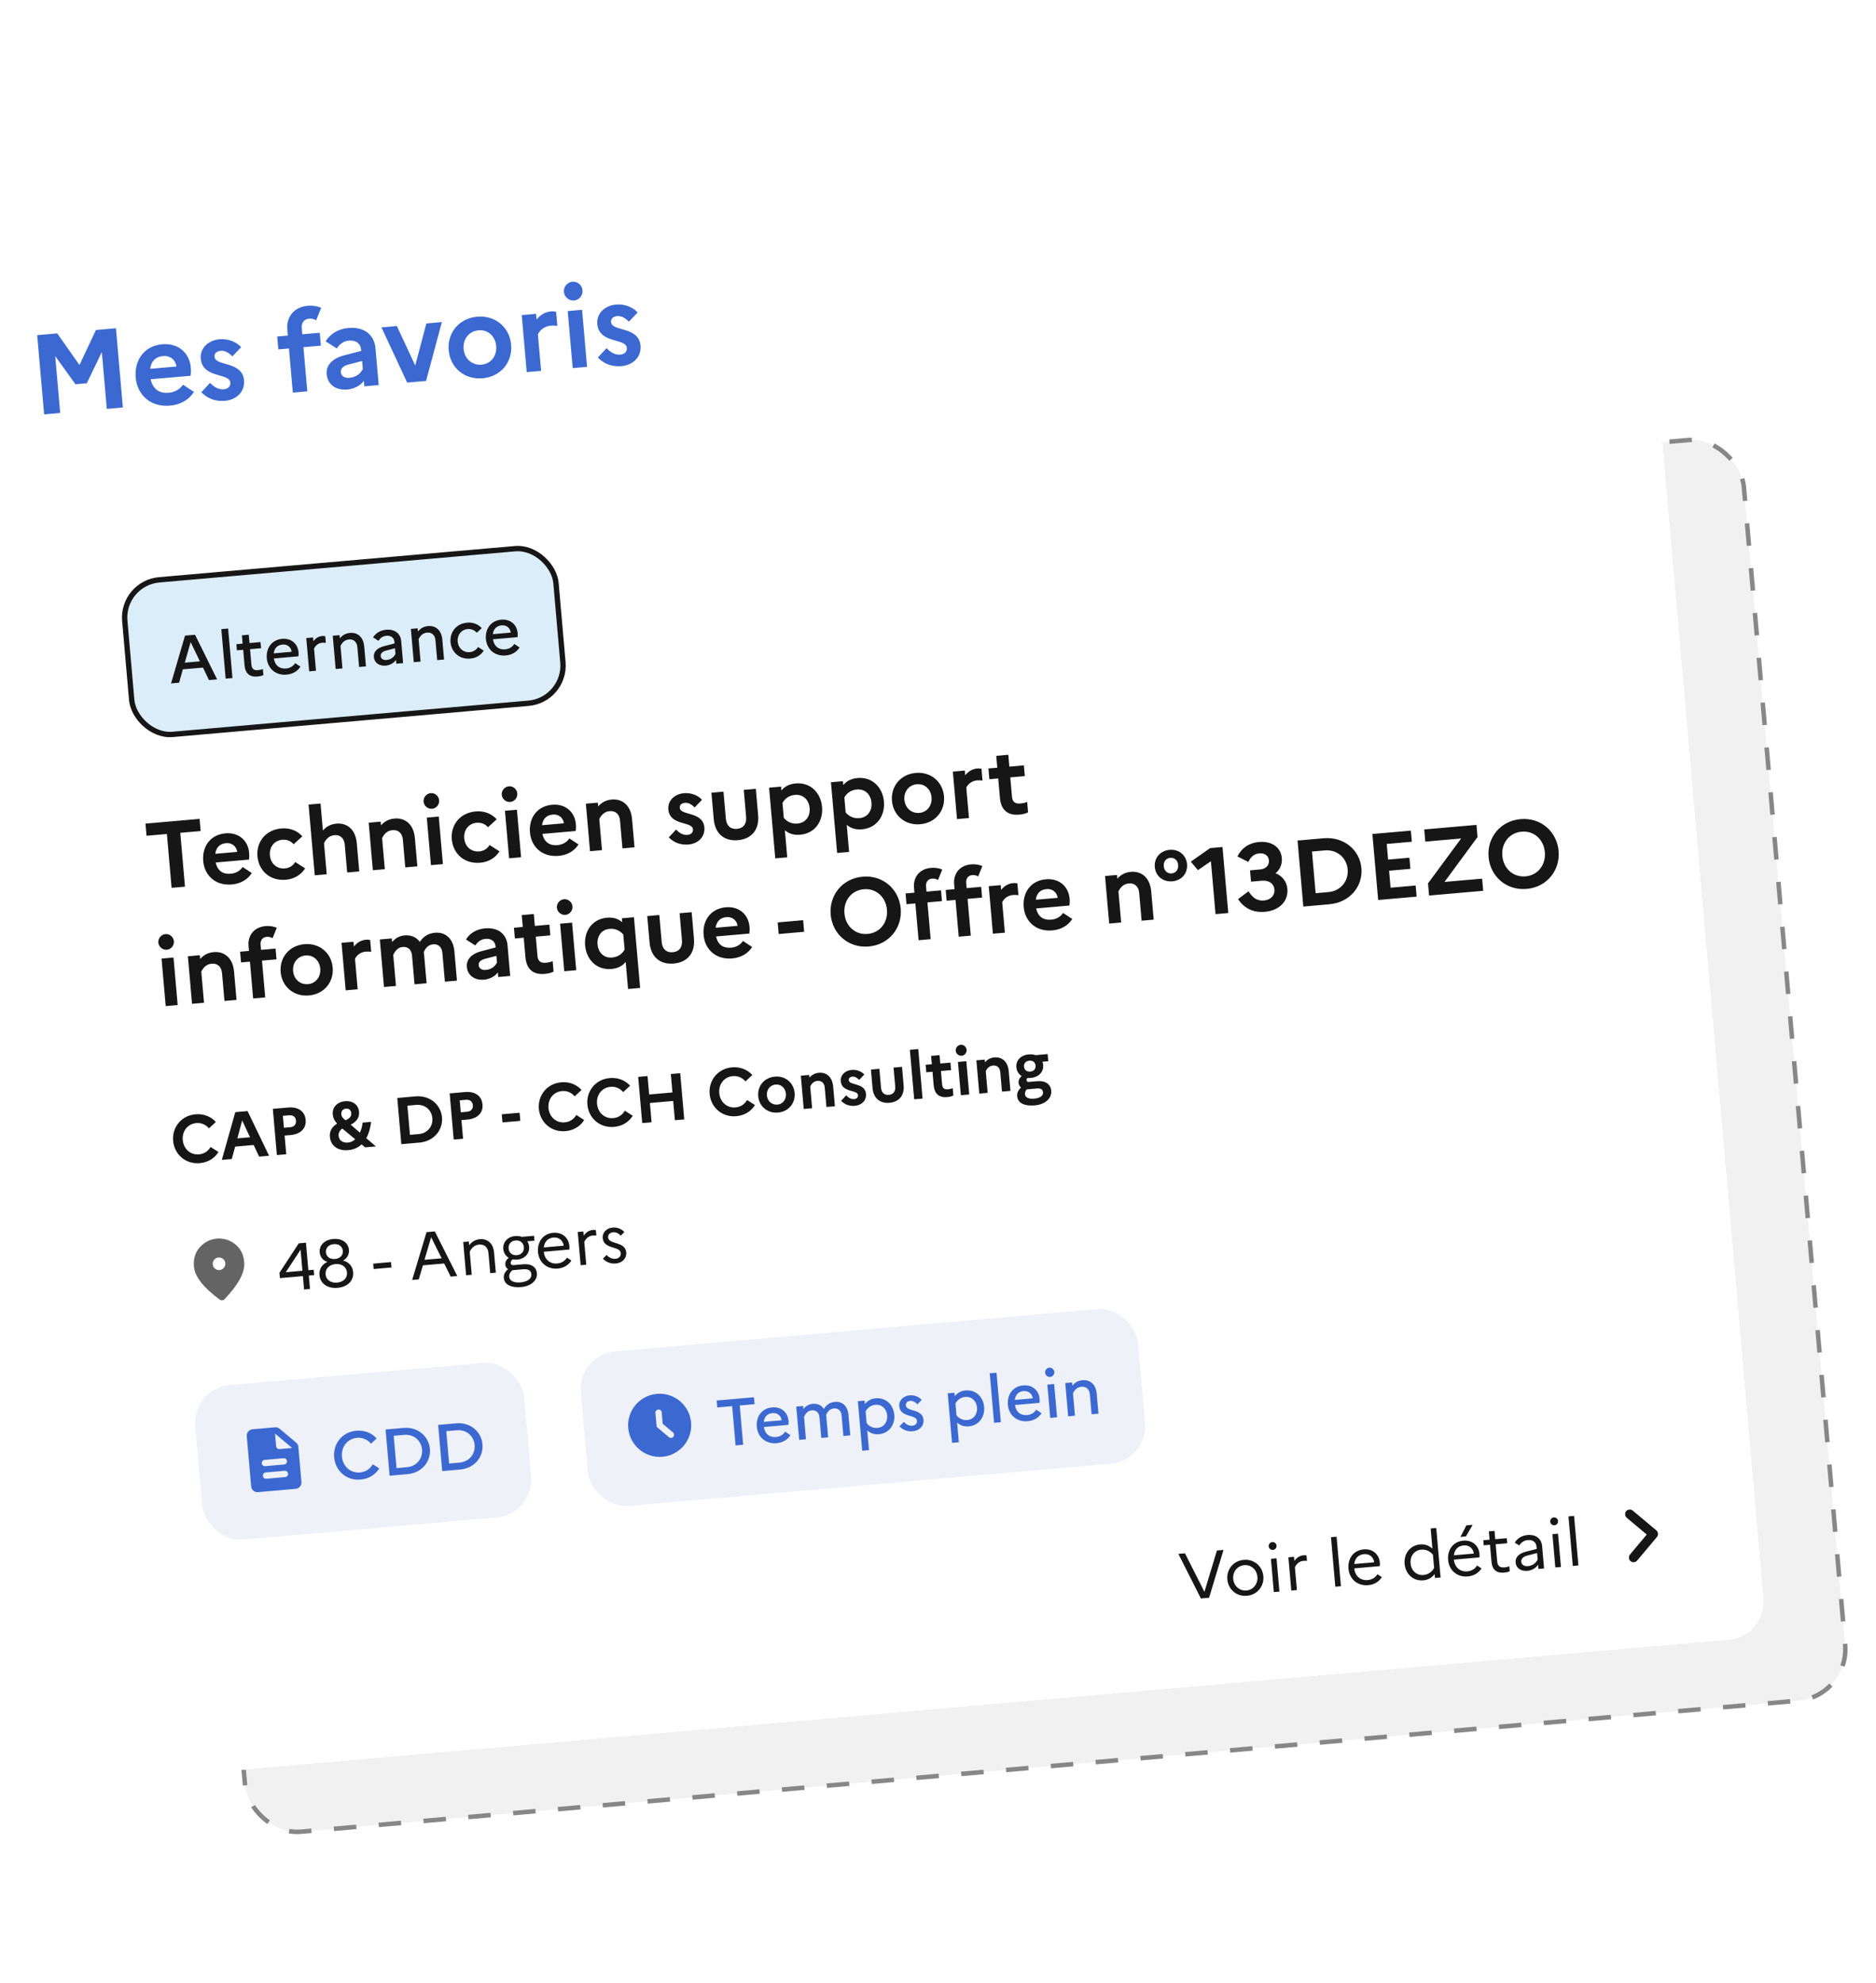 <svg width="352" height="372" viewBox="0 0 352 372" fill="none" xmlns="http://www.w3.org/2000/svg">
<rect x="26.126" y="107.979" width="301.383" height="237.379" rx="9.696" transform="rotate(-5 26.126 107.979)" fill="#F1F1F1" stroke="#878787" stroke-width="0.843" stroke-dasharray="4.22 4.22"/>
<path d="M8.28 77.731L6.98 62.872L10.737 62.543L14.913 68.466L17.997 61.908L21.754 61.579L23.054 76.438L20.04 76.702L19.108 66.046L16.283 71.897L14.16 72.083L10.362 66.811L11.294 77.467L8.28 77.731ZM36.392 73.517C35.511 74.942 33.928 75.914 31.912 76.091C28.112 76.423 25.736 73.957 25.463 70.837C25.186 67.674 26.953 64.889 30.456 64.582C33.427 64.323 35.556 66.168 35.802 68.97C35.854 69.564 35.817 70.124 35.764 70.492L28.271 71.148C28.7 73.121 30.002 73.82 31.678 73.673C32.846 73.571 33.82 72.972 34.327 72.158L36.392 73.517ZM30.585 66.796C29.205 66.916 28.359 67.76 28.185 69.187L33.109 68.757C32.972 67.678 32.092 66.664 30.585 66.796ZM37.773 73.589L39.415 71.82C40.145 72.59 40.983 73.115 42.002 73.026C42.872 72.95 43.273 72.402 43.217 71.765C43.054 69.897 37.999 71.045 37.671 67.288C37.505 65.399 38.973 63.837 41.202 63.642C42.836 63.499 44.391 64.155 45.246 65.128L43.6 66.855C42.989 66.224 42.24 65.733 41.413 65.805C40.563 65.88 40.201 66.382 40.249 66.934C40.409 68.76 45.469 67.675 45.792 71.369C45.947 73.622 44.25 75.011 42.233 75.188C40.323 75.355 38.898 74.71 37.773 73.589ZM52.013 63.124L54.008 62.95L53.91 61.825C53.711 59.553 55.059 57.596 57.733 57.362C58.709 57.277 59.558 57.438 60.269 57.739L59.319 60.089C58.98 59.884 58.539 59.73 57.987 59.778C57.075 59.858 56.536 60.547 56.621 61.523L56.725 62.712L59.994 62.426L60.206 64.846L56.937 65.132L57.661 73.41L54.944 73.648L54.22 65.37L52.225 65.544L52.013 63.124ZM65.184 73.073C63.04 73.26 61.468 72.157 61.295 70.183C61.154 68.57 62.3 67.251 64.56 66.668L67.78 65.83L67.756 65.554C67.658 64.429 66.746 63.782 65.514 63.889C64.474 63.98 63.71 64.539 63.206 65.375L61.1 64.04C61.94 62.641 63.44 61.697 65.393 61.526C68.492 61.255 70.246 62.962 70.452 65.318L71.057 72.238L68.362 72.474L68.27 71.434C67.664 72.321 66.436 72.963 65.184 73.073ZM63.959 69.822C64.022 70.544 64.636 70.961 65.549 70.881C66.78 70.773 67.621 70.122 68.077 69.226L67.945 67.719L65.436 68.367C64.327 68.656 63.901 69.164 63.959 69.822ZM71.576 61.413L74.463 61.16L77.912 68.558L80.003 60.675L82.912 60.421L79.942 71.461L76.397 71.771L71.576 61.413ZM89.542 59.413C93.024 59.108 95.626 61.469 95.906 64.674C96.186 67.879 94.034 70.656 90.553 70.96C87.071 71.265 84.469 68.904 84.189 65.699C83.909 62.494 86.061 59.718 89.542 59.413ZM90.372 68.409C92.092 68.259 93.266 66.766 93.104 64.919C92.941 63.051 91.527 61.806 89.808 61.956C88.025 62.112 86.827 63.586 86.991 65.454C87.154 67.322 88.589 68.566 90.372 68.409ZM98.833 69.808L97.897 59.11L100.593 58.874L100.686 59.935C101.323 59.152 102.187 58.521 103.397 58.415C103.758 58.383 104.082 58.419 104.344 58.482L104.576 61.135C104.229 61.08 103.863 61.048 103.375 61.09C102.059 61.206 101.273 62.002 100.929 62.716L101.529 69.572L98.833 69.808ZM107.715 56.369C106.76 56.452 105.883 55.716 105.799 54.761C105.716 53.806 106.452 52.928 107.407 52.845C108.362 52.761 109.218 53.499 109.302 54.455C109.385 55.41 108.671 56.285 107.715 56.369ZM107.456 69.054L106.52 58.355L109.216 58.12L110.152 68.818L107.456 69.054ZM112.17 67.08L113.812 65.311C114.543 66.081 115.38 66.607 116.399 66.517C117.269 66.441 117.67 65.893 117.615 65.256C117.451 63.388 112.397 64.536 112.068 60.779C111.903 58.89 113.37 57.328 115.599 57.133C117.234 56.99 118.788 57.646 119.643 58.619L117.998 60.346C117.387 59.715 116.638 59.224 115.81 59.297C114.961 59.371 114.598 59.873 114.647 60.425C114.806 62.251 119.866 61.166 120.189 64.86C120.344 67.113 118.647 68.502 116.631 68.679C114.72 68.846 113.295 68.201 112.17 67.08Z" fill="#3B69D1"/>
<g filter="url(#filter0_d_5473_14641)">
<rect x="7.406" y="92.925" width="304.525" height="237.938" rx="7.101" transform="rotate(-5 7.406 92.925)" fill="white" shape-rendering="crispEdges"/>
<rect x="22.795" y="105.838" width="81.217" height="29.106" rx="7.101" transform="rotate(-5 22.795 105.838)" fill="#DBEDF9"/>
<path d="M32.093 124.653L34.715 115.69L36.597 115.525L40.736 123.897L39.213 124.03L38.084 121.684L34.307 122.014L33.604 124.521L32.093 124.653ZM34.672 120.759L37.507 120.511L35.769 116.895L34.672 120.759ZM42.341 123.757L41.528 114.47L42.804 114.358L43.616 123.645L42.341 123.757ZM45.884 121.263L45.629 118.341L44.452 118.444L44.352 117.292L45.528 117.189L45.391 115.629L46.679 115.517L46.816 117.077L48.883 116.896L48.984 118.047L46.916 118.228L47.172 121.151C47.246 121.992 47.715 122.226 48.409 122.165C48.83 122.128 49.11 122.054 49.325 121.948L49.424 123.075C49.138 123.224 48.796 123.317 48.313 123.359C46.852 123.487 46.018 122.786 45.884 121.263ZM56.375 121.506C55.861 122.337 54.95 122.903 53.786 123.005C51.631 123.193 50.22 121.757 50.061 119.937C49.898 118.067 50.955 116.465 52.936 116.292C54.657 116.141 55.875 117.22 56.014 118.805C56.038 119.09 56.026 119.378 55.993 119.568L51.387 119.971C51.593 121.325 52.484 121.958 53.685 121.853C54.44 121.787 55.042 121.398 55.381 120.844L56.375 121.506ZM53.005 117.359C52.076 117.44 51.479 118.029 51.365 119.012L54.721 118.718C54.628 117.94 54.008 117.271 53.005 117.359ZM58.012 122.386L57.466 116.145L58.742 116.033L58.803 116.739C59.194 116.218 59.709 115.824 60.477 115.757C60.675 115.739 60.864 115.76 61.029 115.796L61.138 117.046C60.936 117.014 60.735 116.994 60.475 117.017C59.682 117.086 59.199 117.553 58.923 118.114L59.288 122.274L58.012 122.386ZM62.982 121.951L62.436 115.71L63.711 115.599L63.764 116.205C64.192 115.669 64.779 115.256 65.671 115.178C67.045 115.057 68.179 115.894 68.337 117.702L68.665 121.454L67.378 121.566L67.054 117.864C66.967 116.873 66.37 116.327 65.479 116.405C64.624 116.479 64.163 117.056 63.889 117.629L64.257 121.839L62.982 121.951ZM72.386 121.315C71.147 121.424 70.244 120.791 70.147 119.689C70.065 118.748 70.736 118.003 72.041 117.665L74.031 117.154L74.002 116.832C73.935 116.064 73.324 115.643 72.52 115.714C71.838 115.773 71.333 116.13 71.019 116.669L70.001 116.021C70.493 115.23 71.344 114.681 72.458 114.584C74.142 114.436 75.157 115.346 75.278 116.72L75.638 120.844L74.363 120.955L74.301 120.249C73.903 120.833 73.153 121.248 72.386 121.315ZM71.431 119.527C71.473 120.01 71.886 120.311 72.53 120.255C73.31 120.186 73.884 119.762 74.204 119.135L74.11 118.058L72.451 118.49C71.682 118.694 71.39 119.057 71.431 119.527ZM77.638 120.669L77.092 114.428L78.367 114.316L78.42 114.923C78.847 114.387 79.435 113.973 80.326 113.895C81.701 113.775 82.835 114.612 82.993 116.42L83.321 120.171L82.033 120.284L81.709 116.582C81.623 115.591 81.026 115.044 80.134 115.122C79.28 115.197 78.819 115.774 78.545 116.347L78.913 120.557L77.638 120.669ZM88.143 118.789C88.849 118.727 89.388 118.33 89.692 117.817L90.762 118.497C90.26 119.315 89.387 119.89 88.236 119.991C86.143 120.174 84.695 118.741 84.536 116.921C84.376 115.101 85.554 113.438 87.646 113.255C88.785 113.155 89.757 113.569 90.394 114.287L89.458 115.143C89.069 114.69 88.469 114.393 87.751 114.456C86.55 114.561 85.766 115.578 85.873 116.804C85.981 118.042 86.929 118.895 88.143 118.789ZM97.488 117.909C96.974 118.74 96.063 119.306 94.899 119.408C92.744 119.596 91.334 118.16 91.174 116.34C91.011 114.47 92.068 112.868 94.049 112.695C95.771 112.544 96.988 113.623 97.127 115.208C97.151 115.493 97.139 115.781 97.106 115.971L92.5 116.374C92.706 117.728 93.597 118.362 94.798 118.256C95.553 118.19 96.156 117.801 96.494 117.247L97.488 117.909ZM94.118 113.762C93.189 113.843 92.592 114.432 92.478 115.415L95.834 115.121C95.741 114.343 95.121 113.674 94.118 113.762Z" fill="#161616"/>
<rect x="22.795" y="105.838" width="81.217" height="29.106" rx="7.101" transform="rotate(-5 22.795 105.838)" stroke="#161616"/>
<path d="M27.494 153.233L27.294 150.951L37.448 150.063L37.648 152.345L33.827 152.679L34.71 162.78L32.199 162.999L31.315 152.899L27.494 153.233ZM47.239 160.222C46.505 161.409 45.186 162.22 43.505 162.367C40.339 162.644 38.359 160.589 38.132 157.988C37.901 155.353 39.373 153.032 42.292 152.776C44.769 152.56 46.543 154.098 46.747 156.433C46.791 156.928 46.76 157.394 46.716 157.701L40.471 158.247C40.829 159.891 41.914 160.474 43.311 160.352C44.284 160.266 45.096 159.768 45.518 159.089L47.239 160.222ZM42.4 154.621C41.25 154.721 40.545 155.424 40.4 156.614L44.504 156.255C44.389 155.356 43.656 154.511 42.4 154.621ZM53.459 159.357C54.343 159.279 55.015 158.811 55.386 158.154L57.255 159.346C56.519 160.515 55.272 161.337 53.645 161.479C50.567 161.749 48.534 159.699 48.306 157.098C48.079 154.498 49.725 152.126 52.803 151.857C54.43 151.714 55.801 152.307 56.728 153.331L55.095 154.829C54.616 154.247 53.873 153.902 52.953 153.982C51.485 154.111 50.505 155.337 50.641 156.894C50.779 158.468 51.955 159.488 53.459 159.357ZM59.059 160.649L57.898 147.383L60.144 147.186L60.587 152.245C61.153 151.59 61.944 151.057 63.13 150.953C65.058 150.784 66.713 151.977 66.943 154.612L67.408 159.919L65.144 160.117L64.687 154.899C64.583 153.714 63.864 153.028 62.749 153.125C61.617 153.224 61.082 154.038 60.796 154.633L61.305 160.453L59.059 160.649ZM69.959 159.696L69.179 150.78L71.425 150.584L71.487 151.291C72.053 150.636 72.845 150.103 74.03 150C75.958 149.831 77.613 151.023 77.844 153.659L78.308 158.965L76.044 159.163L75.587 153.945C75.483 152.76 74.746 152.076 73.65 152.172C72.517 152.271 71.983 153.084 71.696 153.679L72.205 159.499L69.959 159.696ZM81.075 148.171C80.279 148.241 79.548 147.627 79.478 146.831C79.408 146.035 80.022 145.304 80.818 145.235C81.614 145.165 82.327 145.78 82.397 146.576C82.466 147.372 81.871 148.101 81.075 148.171ZM80.859 158.742L80.079 149.827L82.325 149.63L83.105 158.546L80.859 158.742ZM89.925 156.166C90.81 156.089 91.482 155.62 91.852 154.964L93.721 156.155C92.985 157.325 91.738 158.147 90.111 158.289C87.033 158.558 85 156.508 84.772 153.908C84.545 151.308 86.191 148.936 89.269 148.666C90.896 148.524 92.267 149.117 93.195 150.141L91.561 151.638C91.082 151.057 90.339 150.712 89.419 150.792C87.951 150.921 86.971 152.147 87.107 153.704C87.245 155.278 88.422 156.298 89.925 156.166ZM95.741 146.888C94.945 146.958 94.214 146.344 94.144 145.548C94.074 144.752 94.688 144.021 95.484 143.952C96.28 143.882 96.993 144.497 97.063 145.293C97.132 146.089 96.537 146.818 95.741 146.888ZM95.525 157.459L94.745 148.544L96.991 148.347L97.771 157.262L95.525 157.459ZM108.546 154.858C107.812 156.045 106.493 156.856 104.812 157.003C101.646 157.28 99.666 155.225 99.438 152.625C99.208 149.989 100.68 147.668 103.599 147.413C106.075 147.196 107.85 148.734 108.054 151.069C108.097 151.564 108.067 152.03 108.022 152.337L101.778 152.884C102.136 154.528 103.221 155.11 104.618 154.988C105.591 154.903 106.403 154.404 106.825 153.725L108.546 154.858ZM103.707 149.257C102.557 149.357 101.852 150.061 101.707 151.25L105.81 150.891C105.696 149.992 104.963 149.147 103.707 149.257ZM110.709 156.131L109.929 147.215L112.175 147.019L112.237 147.726C112.804 147.071 113.595 146.538 114.78 146.434C116.708 146.266 118.363 147.458 118.594 150.093L119.058 155.4L116.794 155.598L116.337 150.38C116.234 149.195 115.497 148.511 114.4 148.607C113.268 148.706 112.733 149.519 112.446 150.114L112.955 155.934L110.709 156.131ZM125.486 153.537L126.854 152.062C127.462 152.704 128.16 153.142 129.009 153.068C129.735 153.004 130.069 152.547 130.023 152.017C129.886 150.46 125.674 151.417 125.4 148.286C125.263 146.711 126.486 145.41 128.343 145.248C129.705 145.129 131.001 145.675 131.713 146.486L130.342 147.925C129.832 147.399 129.208 146.99 128.519 147.05C127.811 147.112 127.509 147.531 127.549 147.991C127.682 149.512 131.899 148.608 132.168 151.686C132.297 153.564 130.883 154.722 129.203 154.869C127.611 155.008 126.423 154.471 125.486 153.537ZM139.997 149.682L139.554 144.623L141.818 144.425L142.251 149.378C142.485 152.049 141.072 153.831 138.455 154.06C135.837 154.289 134.154 152.778 133.92 150.107L133.487 145.154L135.751 144.956L136.193 150.015C136.306 151.306 137.048 152.044 138.286 151.935C139.507 151.829 140.11 150.974 139.997 149.682ZM145.466 157.474L144.305 144.208L146.551 144.011L146.615 144.736C147.244 143.986 148.077 143.521 149.298 143.414C152.128 143.167 154.02 145.229 154.247 147.83C154.475 150.43 152.97 152.79 150.14 153.037C148.919 153.144 148.018 152.831 147.268 152.201L147.712 157.278L145.466 157.474ZM149.165 145.565C148.121 145.656 147.313 146.19 146.819 147.071L147.064 149.866C147.739 150.663 148.61 151.032 149.635 150.942C151.157 150.809 152.048 149.591 151.912 148.034C151.776 146.477 150.686 145.432 149.165 145.565ZM157.074 156.459L155.913 143.192L158.16 142.996L158.223 143.721C158.853 142.971 159.686 142.506 160.906 142.399C163.736 142.151 165.628 144.214 165.855 146.814C166.083 149.414 164.578 151.774 161.748 152.022C160.527 152.128 159.627 151.815 158.876 151.186L159.321 156.262L157.074 156.459ZM160.773 144.549C159.73 144.641 158.921 145.175 158.428 146.056L158.672 148.851C159.348 149.647 160.218 150.017 161.244 149.927C162.765 149.794 163.657 148.575 163.52 147.018C163.384 145.462 162.295 144.416 160.773 144.549ZM171.823 141.444C174.724 141.19 176.892 143.157 177.126 145.828C177.359 148.499 175.565 150.813 172.664 151.067C169.763 151.32 167.595 149.353 167.361 146.682C167.128 144.011 168.922 141.698 171.823 141.444ZM172.514 148.941C173.947 148.815 174.925 147.571 174.791 146.032C174.655 144.476 173.476 143.438 172.044 143.563C170.558 143.693 169.56 144.921 169.696 146.478C169.832 148.035 171.028 149.071 172.514 148.941ZM179.565 150.106L178.785 141.191L181.031 140.995L181.109 141.879C181.64 141.227 182.36 140.7 183.368 140.612C183.669 140.586 183.939 140.615 184.158 140.668L184.351 142.879C184.062 142.833 183.756 142.806 183.35 142.842C182.253 142.938 181.598 143.601 181.311 144.196L181.811 149.91L179.565 150.106ZM187.619 146.122L187.301 142.478L185.638 142.624L185.461 140.607L187.124 140.462L186.929 138.233L189.193 138.035L189.388 140.263L192.113 140.025L192.289 142.042L189.565 142.28L189.884 145.924C189.97 146.915 190.535 147.257 191.419 147.18C192.039 147.126 192.439 147.019 192.729 146.869L192.901 148.833C192.476 149.066 191.953 149.201 191.21 149.266C188.981 149.461 187.81 148.298 187.619 146.122ZM31.307 174.613C30.511 174.683 29.78 174.069 29.711 173.273C29.641 172.477 30.255 171.746 31.05 171.677C31.846 171.607 32.56 172.222 32.63 173.018C32.699 173.814 32.103 174.543 31.307 174.613ZM31.091 185.184L30.311 176.269L32.558 176.072L33.338 184.987L31.091 185.184ZM36.032 184.752L35.252 175.836L37.498 175.64L37.56 176.347C38.127 175.692 38.918 175.159 40.103 175.056C42.031 174.887 43.686 176.079 43.917 178.715L44.381 184.021L42.117 184.219L41.66 179.001C41.557 177.816 40.82 177.132 39.723 177.228C38.591 177.327 38.056 178.14 37.769 178.735L38.279 184.555L36.032 184.752ZM45.055 174.979L46.718 174.833L46.636 173.896C46.471 172.003 47.593 170.372 49.822 170.177C50.636 170.106 51.343 170.24 51.935 170.491L51.144 172.45C50.862 172.278 50.494 172.15 50.034 172.19C49.273 172.257 48.825 172.831 48.896 173.645L48.982 174.635L51.706 174.397L51.883 176.413L49.159 176.652L49.762 183.55L47.498 183.749L46.895 176.85L45.232 176.995L45.055 174.979ZM57.121 173.567C60.022 173.313 62.19 175.28 62.424 177.951C62.658 180.622 60.864 182.936 57.963 183.189C55.062 183.443 52.893 181.476 52.66 178.805C52.426 176.134 54.22 173.82 57.121 173.567ZM57.812 181.064C59.245 180.938 60.224 179.694 60.089 178.155C59.953 176.599 58.775 175.561 57.342 175.686C55.856 175.816 54.858 177.044 54.995 178.601C55.131 180.158 56.327 181.194 57.812 181.064ZM64.863 182.229L64.083 173.314L66.329 173.117L66.407 174.002C66.938 173.349 67.658 172.823 68.667 172.735C68.967 172.708 69.237 172.738 69.456 172.791L69.649 175.002C69.36 174.956 69.055 174.929 68.648 174.964C67.551 175.06 66.896 175.724 66.61 176.319L67.109 182.033L64.863 182.229ZM72.049 181.601L71.269 172.685L73.516 172.489L73.574 173.161C74.125 172.525 74.847 172.016 75.943 171.92C77.076 171.821 78.109 172.229 78.777 173.134C79.346 172.3 80.136 171.553 81.639 171.422C83.479 171.261 85.041 172.407 85.261 174.919L85.74 180.403L83.476 180.601L83.004 175.206C82.91 174.127 82.267 173.506 81.259 173.594C80.286 173.679 79.814 174.398 79.513 175.03C79.542 175.152 79.552 175.276 79.565 175.417L80.044 180.901L77.78 181.099L77.308 175.704C77.214 174.625 76.571 174.004 75.563 174.092C74.537 174.182 74.073 174.989 73.786 175.584L74.296 181.404L72.049 181.601ZM90.839 180.224C89.053 180.38 87.743 179.461 87.599 177.816C87.481 176.472 88.436 175.372 90.319 174.887L93.003 174.188L92.983 173.958C92.901 173.021 92.141 172.481 91.115 172.571C90.248 172.647 89.611 173.113 89.191 173.809L87.436 172.697C88.136 171.531 89.386 170.744 91.013 170.601C93.596 170.375 95.057 171.798 95.229 173.762L95.734 179.528L93.487 179.725L93.411 178.858C92.906 179.598 91.883 180.133 90.839 180.224ZM89.818 177.515C89.871 178.116 90.382 178.464 91.143 178.397C92.169 178.307 92.87 177.765 93.25 177.019L93.141 175.763L91.049 176.302C90.125 176.543 89.77 176.967 89.818 177.515ZM98.588 175.999L98.269 172.355L96.606 172.501L96.43 170.484L98.092 170.339L97.897 168.11L100.161 167.912L100.356 170.141L103.081 169.902L103.257 171.919L100.533 172.157L100.852 175.801C100.938 176.792 101.503 177.134 102.388 177.057C103.007 177.003 103.407 176.896 103.697 176.746L103.869 178.71C103.444 178.943 102.921 179.078 102.178 179.143C99.949 179.338 98.778 178.175 98.588 175.999ZM106.088 168.071C105.292 168.14 104.561 167.527 104.492 166.731C104.422 165.935 105.035 165.204 105.831 165.134C106.627 165.064 107.341 165.679 107.41 166.475C107.48 167.271 106.884 168.001 106.088 168.071ZM105.872 178.641L105.092 169.726L107.339 169.53L108.119 178.445L105.872 178.641ZM109.786 173.807C109.559 171.207 111.063 168.847 113.893 168.6C115.096 168.494 115.997 168.808 116.747 169.437L116.684 168.712L118.948 168.514L120.109 181.781L117.845 181.979L117.4 176.902C116.771 177.652 115.938 178.117 114.735 178.223C111.905 178.47 110.014 176.408 109.786 173.807ZM112.121 173.603C112.257 175.16 113.329 176.207 114.85 176.074C115.894 175.982 116.721 175.446 117.198 174.585L116.95 171.755C116.276 170.976 115.388 170.608 114.38 170.696C112.859 170.829 111.985 172.046 112.121 173.603ZM127.957 172.824L127.514 167.765L129.778 167.566L130.212 172.519C130.445 175.19 129.033 176.972 126.415 177.201C123.797 177.43 122.114 175.919 121.88 173.248L121.447 168.295L123.711 168.097L124.153 173.156C124.266 174.448 125.008 175.185 126.247 175.076C127.467 174.97 128.07 174.115 127.957 172.824ZM141.126 174.096C140.392 175.283 139.073 176.093 137.392 176.24C134.226 176.517 132.246 174.463 132.018 171.862C131.788 169.227 133.26 166.905 136.179 166.65C138.655 166.433 140.43 167.971 140.634 170.306C140.677 170.802 140.647 171.268 140.602 171.575L134.358 172.121C134.716 173.765 135.801 174.348 137.198 174.225C138.171 174.14 138.983 173.641 139.405 172.963L141.126 174.096ZM136.287 168.494C135.137 168.595 134.432 169.298 134.286 170.487L138.39 170.128C138.276 169.229 137.543 168.384 136.287 168.494ZM145.919 169.487L150.695 169.07L150.885 171.245L146.109 171.663L145.919 169.487ZM161.87 160.909C165.761 160.568 168.695 163.342 169.005 166.88C169.314 170.417 166.906 173.658 163.015 173.999C159.106 174.341 156.171 171.567 155.862 168.029C155.552 164.492 157.96 161.251 161.87 160.909ZM162.809 171.646C165.126 171.443 166.63 169.476 166.422 167.105C166.215 164.735 164.393 163.059 162.075 163.261C159.741 163.466 158.237 165.433 158.445 167.803C158.652 170.174 160.474 171.85 162.809 171.646ZM169.915 164.055L171.578 163.909L171.496 162.972C171.33 161.079 172.453 159.448 174.682 159.253C175.495 159.182 176.202 159.316 176.795 159.567L176.003 161.526C175.721 161.355 175.353 161.226 174.893 161.267C174.133 161.333 173.684 161.907 173.755 162.721L173.842 163.711L176.566 163.473L176.742 165.49L174.018 165.728L174.622 172.627L172.358 172.825L171.754 165.926L170.091 166.072L169.915 164.055ZM177.446 163.396L179.109 163.251L179.027 162.313C178.862 160.42 179.984 158.789 182.213 158.594C183.027 158.523 183.734 158.657 184.326 158.908L183.535 160.867C183.253 160.696 182.885 160.567 182.425 160.608C181.664 160.674 181.216 161.248 181.287 162.062L181.373 163.052L184.097 162.814L184.274 164.831L181.55 165.069L182.153 171.968L179.889 172.166L179.286 165.267L177.623 165.413L177.446 163.396ZM186.302 171.605L185.522 162.69L187.769 162.493L187.846 163.377C188.377 162.725 189.097 162.198 190.106 162.11C190.406 162.084 190.676 162.114 190.895 162.166L191.088 164.377C190.799 164.331 190.494 164.304 190.087 164.34C188.99 164.436 188.335 165.099 188.049 165.695L188.548 171.408L186.302 171.605ZM201.189 168.841C200.455 170.028 199.136 170.838 197.455 170.985C194.289 171.262 192.309 169.208 192.081 166.607C191.851 163.972 193.323 161.651 196.242 161.395C198.718 161.178 200.493 162.717 200.697 165.052C200.74 165.547 200.71 166.013 200.665 166.32L194.421 166.866C194.779 168.51 195.864 169.093 197.261 168.97C198.234 168.885 199.046 168.387 199.468 167.708L201.189 168.841ZM196.35 163.239C195.2 163.34 194.495 164.043 194.349 165.233L198.453 164.873C198.339 163.974 197.606 163.13 196.35 163.239ZM208.12 169.696L207.34 160.781L209.586 160.584L209.648 161.292C210.214 160.636 211.006 160.103 212.191 160C214.119 159.831 215.774 161.023 216.004 163.659L216.469 168.966L214.205 169.164L213.748 163.945C213.644 162.76 212.907 162.076 211.81 162.172C210.678 162.271 210.143 163.084 209.857 163.68L210.366 169.499L208.12 169.696ZM219.461 155.87C221.248 155.714 222.581 156.898 222.727 158.561C222.872 160.224 221.765 161.622 219.978 161.778C218.174 161.936 216.823 160.753 216.677 159.09C216.532 157.428 217.657 156.028 219.461 155.87ZM219.848 160.292C220.627 160.224 221.138 159.556 221.064 158.707C220.988 157.84 220.371 157.306 219.593 157.374C218.797 157.443 218.282 158.077 218.358 158.943C218.434 159.81 219.052 160.362 219.848 160.292ZM228.075 167.932L227.207 158.009L224.769 159.684L223.435 158.089L227.063 155.544L229.38 155.341L230.463 167.723L228.075 167.932ZM241.554 163.206C241.76 165.559 239.966 167.266 237.384 167.492C235.049 167.696 233.455 166.802 232.292 165.121L234.267 163.647C235.076 164.949 235.96 165.478 237.18 165.371C238.383 165.266 239.222 164.462 239.121 163.312C239.022 162.18 238.076 161.55 236.767 161.664L234.733 161.842L234.547 159.719L236.422 159.555C237.466 159.464 238.175 158.814 238.092 157.859C238.009 156.921 237.256 156.452 236.283 156.537C235.292 156.624 234.666 157.214 234.231 158.143L232.18 157.11C232.953 155.563 234.275 154.574 236.274 154.399C238.538 154.201 240.331 155.345 240.509 157.38C240.61 158.529 240.2 159.546 239.336 160.263C240.647 160.79 241.435 161.844 241.554 163.206ZM244.545 166.509L243.462 154.127L248.326 153.701C252.253 153.358 255.156 155.973 255.448 159.317C255.741 162.66 253.337 165.74 249.41 166.084L244.545 166.509ZM248.561 155.98L246.173 156.189L246.857 164.007L249.245 163.799C251.545 163.597 253.058 161.736 252.866 159.543C252.672 157.332 250.861 155.779 248.561 155.98ZM258.589 165.28L257.506 152.898L264.723 152.267L264.906 154.354L260.2 154.766L260.457 157.702L264.455 157.352L264.638 159.44L260.64 159.789L260.919 162.973L265.624 162.562L265.806 164.649L258.589 165.28ZM268.141 164.445L267.942 162.163L274.157 153.741L267.435 154.329L267.235 152.047L277.035 151.19L277.234 153.471L271.037 161.892L278.095 161.275L278.295 163.556L268.141 164.445ZM285.313 150.109C289.204 149.768 292.138 152.542 292.448 156.08C292.757 159.617 290.349 162.858 286.458 163.199C282.548 163.541 279.614 160.767 279.305 157.23C278.995 153.692 281.403 150.451 285.313 150.109ZM286.252 160.846C288.569 160.643 290.073 158.676 289.865 156.306C289.658 153.935 287.836 152.259 285.518 152.462C283.183 152.666 281.68 154.633 281.887 157.004C282.095 159.374 283.917 161.05 286.252 160.846Z" fill="#161616"/>
<path d="M37.348 212.997C38.338 212.91 39.076 212.359 39.51 211.61L40.99 212.554C40.292 213.7 39.065 214.506 37.492 214.644C34.755 214.883 32.702 212.942 32.485 210.465C32.268 207.989 33.954 205.72 36.69 205.481C38.263 205.343 39.612 205.937 40.497 206.92L39.204 208.118C38.647 207.456 37.825 207.041 36.834 207.128C35.2 207.271 34.148 208.648 34.293 210.307C34.438 211.967 35.713 213.14 37.348 212.997ZM41.623 214.033L44.146 205.078L46.449 204.877L50.488 213.257L48.619 213.421L47.592 211.24L44.125 211.543L43.492 213.869L41.623 214.033ZM44.539 209.997L46.916 209.789L45.442 206.637L44.539 209.997ZM51.951 213.129L51.192 204.462L54.053 204.212C55.959 204.045 57.209 204.921 57.35 206.531C57.49 208.128 56.411 209.208 54.504 209.375L53.402 209.471L53.709 212.976L51.951 213.129ZM54.255 205.666L53.078 205.769L53.275 208.01L54.451 207.907C55.194 207.842 55.602 207.37 55.54 206.664C55.483 206.008 54.998 205.601 54.255 205.666ZM70.524 211.504L68.505 211.681L67.846 211.127C67.2 211.733 66.385 212.116 65.332 212.208C63.475 212.371 62.049 211.472 61.891 209.664C61.794 208.562 62.419 207.709 63.251 207.237C62.739 206.671 62.495 206.156 62.437 205.499C62.322 204.187 63.231 203.159 64.766 203.025C66.141 202.904 67.254 203.655 67.374 205.017C67.475 206.181 66.758 206.968 65.8 207.426L67.528 208.922C67.781 208.388 67.963 207.761 68.037 207.043L69.647 206.902C69.487 208.064 69.192 209.113 68.73 209.965L70.524 211.504ZM64.043 205.459C64.093 206.028 64.44 206.285 64.817 206.601C65.685 206.251 65.959 205.815 65.906 205.208C65.865 204.75 65.495 204.371 64.926 204.421C64.319 204.474 63.993 204.889 64.043 205.459ZM63.538 209.52C63.618 210.437 64.367 210.87 65.308 210.788C65.791 210.746 66.259 210.53 66.65 210.159L64.351 208.264C64.311 208.23 64.27 208.196 64.23 208.162C63.734 208.48 63.489 208.963 63.538 209.52ZM75.3 211.087L74.542 202.419L77.947 202.121C80.696 201.881 82.728 203.712 82.933 206.052C83.137 208.392 81.454 210.548 78.706 210.789L75.3 211.087ZM78.112 203.716L76.44 203.862L76.919 209.335L78.591 209.189C80.2 209.048 81.259 207.745 81.125 206.21C80.989 204.662 79.722 203.575 78.112 203.716ZM85.131 210.226L84.373 201.559L87.233 201.309C89.14 201.142 90.39 202.018 90.531 203.628C90.67 205.225 89.592 206.305 87.685 206.472L86.583 206.568L86.89 210.073L85.131 210.226ZM87.436 202.763L86.259 202.866L86.455 205.107L87.632 205.004C88.374 204.939 88.782 204.467 88.721 203.761C88.663 203.105 88.178 202.698 87.436 202.763ZM94.147 205.482L97.49 205.19L97.624 206.713L94.281 207.005L94.147 205.482ZM105.97 206.993C106.961 206.907 107.699 206.356 108.132 205.606L109.612 206.55C108.914 207.697 107.687 208.503 106.114 208.64C103.378 208.88 101.324 206.938 101.107 204.462C100.891 201.985 102.576 199.717 105.313 199.477C106.885 199.34 108.235 199.933 109.119 200.916L107.827 202.115C107.27 201.452 106.448 201.037 105.457 201.124C103.822 201.267 102.77 202.644 102.915 204.304C103.06 205.963 104.336 207.136 105.97 206.993ZM115.076 206.197C116.066 206.11 116.804 205.559 117.238 204.81L118.718 205.753C118.019 206.9 116.792 207.706 115.22 207.844C112.483 208.083 110.429 206.142 110.213 203.665C109.996 201.189 111.682 198.92 114.418 198.681C115.991 198.543 117.34 199.136 118.225 200.119L116.932 201.318C116.375 200.656 115.553 200.241 114.562 200.328C112.928 200.471 111.875 201.848 112.021 203.507C112.166 205.166 113.441 206.34 115.076 206.197ZM120.501 207.132L119.742 198.464L121.501 198.311L121.803 201.765L126.174 201.383L125.872 197.928L127.63 197.774L128.388 206.442L126.63 206.596L126.314 202.98L121.943 203.363L122.259 206.978L120.501 207.132ZM138.014 204.19C139.005 204.103 139.743 203.552 140.176 202.803L141.656 203.746C140.958 204.893 139.731 205.699 138.158 205.837C135.422 206.076 133.368 204.135 133.151 201.658C132.935 199.182 134.62 196.913 137.357 196.674C138.929 196.536 140.279 197.129 141.163 198.113L139.871 199.311C139.314 198.649 138.492 198.234 137.501 198.321C135.866 198.464 134.814 199.841 134.959 201.5C135.104 203.159 136.38 204.333 138.014 204.19ZM145.388 198.417C147.419 198.239 148.937 199.616 149.1 201.486C149.264 203.355 148.008 204.975 145.978 205.153C143.947 205.33 142.429 203.953 142.265 202.084C142.102 200.214 143.358 198.594 145.388 198.417ZM145.872 203.665C146.875 203.577 147.56 202.706 147.466 201.629C147.371 200.539 146.546 199.813 145.543 199.9C144.503 199.991 143.804 200.851 143.9 201.941C143.995 203.03 144.832 203.756 145.872 203.665ZM150.808 204.481L150.262 198.24L151.834 198.102L151.878 198.598C152.274 198.139 152.828 197.766 153.658 197.693C155.007 197.575 156.166 198.41 156.327 200.255L156.652 203.969L155.067 204.108L154.748 200.455C154.675 199.625 154.159 199.147 153.391 199.214C152.599 199.283 152.224 199.852 152.024 200.269L152.38 204.343L150.808 204.481ZM157.814 202.957L158.772 201.925C159.198 202.374 159.686 202.681 160.281 202.629C160.788 202.584 161.022 202.264 160.99 201.893C160.894 200.803 157.946 201.473 157.754 199.281C157.658 198.179 158.514 197.268 159.814 197.155C160.768 197.071 161.674 197.453 162.173 198.021L161.213 199.028C160.857 198.66 160.42 198.374 159.937 198.416C159.442 198.46 159.23 198.753 159.258 199.075C159.352 200.14 162.303 199.507 162.492 201.662C162.582 202.976 161.592 203.787 160.416 203.889C159.301 203.987 158.47 203.611 157.814 202.957ZM167.972 200.259L167.662 196.718L169.247 196.579L169.55 200.046C169.714 201.916 168.725 203.163 166.892 203.323C165.06 203.483 163.882 202.426 163.718 200.556L163.415 197.089L165 196.95L165.309 200.492C165.389 201.396 165.908 201.912 166.775 201.836C167.629 201.761 168.051 201.163 167.972 200.259ZM171.534 202.667L170.721 193.381L172.294 193.243L173.106 202.53L171.534 202.667ZM175.189 200.052L174.966 197.501L173.802 197.603L173.678 196.191L174.842 196.089L174.706 194.529L176.291 194.39L176.427 195.951L178.334 195.784L178.457 197.195L176.551 197.362L176.774 199.913C176.834 200.606 177.23 200.846 177.849 200.792C178.282 200.754 178.563 200.68 178.766 200.575L178.886 201.949C178.588 202.112 178.222 202.207 177.702 202.252C176.142 202.389 175.322 201.575 175.189 200.052ZM180.439 194.502C179.882 194.55 179.37 194.121 179.322 193.564C179.273 193.007 179.702 192.495 180.26 192.446C180.817 192.397 181.316 192.828 181.365 193.385C181.414 193.942 180.997 194.453 180.439 194.502ZM180.288 201.901L179.742 195.661L181.315 195.523L181.861 201.764L180.288 201.901ZM183.747 201.599L183.201 195.358L184.773 195.22L184.816 195.716C185.213 195.257 185.767 194.884 186.596 194.811C187.946 194.693 189.105 195.528 189.266 197.373L189.591 201.087L188.006 201.226L187.686 197.573C187.614 196.744 187.098 196.265 186.33 196.332C185.538 196.401 185.163 196.971 184.963 197.387L185.319 201.461L183.747 201.599ZM190.853 202.075C190.799 201.456 191.065 200.934 191.586 200.476C191.317 200.25 191.152 199.928 191.123 199.606C191.08 199.111 191.256 198.696 191.696 198.308C191.116 197.947 190.764 197.354 190.704 196.661C190.597 195.447 191.453 194.387 193.013 194.25C193.496 194.208 193.925 194.258 194.298 194.387L196.576 194.188L196.693 195.525L195.591 195.622C195.67 195.814 195.712 196.01 195.731 196.221C195.838 197.447 195.008 198.517 193.399 198.658C193.188 198.677 192.989 198.682 192.8 198.661C192.675 198.796 192.612 198.939 192.624 199.075C192.646 199.323 192.793 199.435 193.078 199.41L194.65 199.272C196.223 199.135 197.151 199.902 197.253 201.066C197.374 202.453 196.142 203.634 194.198 203.804C192.205 203.978 190.968 203.388 190.853 202.075ZM193.319 197.467C193.976 197.41 194.361 196.964 194.307 196.345C194.253 195.726 193.797 195.367 193.141 195.424C192.46 195.484 192.087 195.928 192.14 196.535C192.194 197.154 192.638 197.527 193.319 197.467ZM192.319 201.722C192.371 202.316 192.973 202.638 194.075 202.542C195.214 202.442 195.76 201.97 195.705 201.351C195.664 200.88 195.35 200.571 194.595 200.637L192.663 200.806C192.448 201.05 192.286 201.338 192.319 201.722Z" fill="#161616"/>
<path d="M41.199 234.703C41.523 234.674 41.791 234.535 42.002 234.283C42.212 234.032 42.303 233.745 42.275 233.42C42.247 233.096 42.107 232.828 41.856 232.617C41.605 232.407 41.317 232.316 40.993 232.344C40.668 232.373 40.401 232.512 40.19 232.763C39.979 233.015 39.888 233.302 39.916 233.627C39.945 233.951 40.085 234.218 40.336 234.429C40.587 234.64 40.875 234.731 41.199 234.703ZM41.696 240.378C41.617 240.385 41.537 240.377 41.456 240.354C41.375 240.332 41.302 240.299 41.239 240.255C39.693 239.112 38.519 238.029 37.717 237.006C36.914 235.981 36.472 234.998 36.389 234.054C36.26 232.58 36.632 231.364 37.504 230.407C38.375 229.449 39.435 228.916 40.683 228.806C41.931 228.697 43.068 229.038 44.092 229.83C45.117 230.622 45.694 231.755 45.823 233.229C45.906 234.172 45.641 235.218 45.028 236.366C44.416 237.513 43.447 238.784 42.123 240.177C42.069 240.231 42.004 240.277 41.928 240.313C41.851 240.349 41.774 240.371 41.696 240.378Z" fill="#646464"/>
<path d="M52.524 236.211L52.436 235.209L56.058 229.689L57.407 229.571L57.859 234.734L58.862 234.646L58.95 235.649L57.947 235.737L58.166 238.238L57.051 238.336L56.833 235.834L52.524 236.211ZM53.624 235.105L56.745 234.832L56.399 230.882L53.624 235.105ZM62.534 228.873C64.267 228.721 65.36 229.661 65.469 230.899C65.544 231.766 65.158 232.486 64.372 232.916C65.483 233.206 66.164 233.995 66.261 235.109C66.392 236.608 65.317 237.862 63.335 238.035C61.367 238.208 60.077 237.16 59.946 235.662C59.849 234.547 60.382 233.652 61.425 233.174C60.564 232.888 60.059 232.246 59.983 231.379C59.875 230.141 60.788 229.025 62.534 228.873ZM62.874 232.623C63.803 232.542 64.397 231.916 64.326 231.099C64.253 230.269 63.559 229.756 62.631 229.837C61.665 229.922 61.083 230.547 61.156 231.376C61.228 232.206 61.909 232.708 62.874 232.623ZM63.262 237.056C64.451 236.952 65.194 236.176 65.105 235.161C65.015 234.133 64.147 233.473 62.958 233.577C61.744 233.683 61.003 234.484 61.093 235.512C61.183 236.539 62.049 237.162 63.262 237.056ZM70.021 233.495L73.364 233.203L73.453 234.218L70.11 234.511L70.021 233.495ZM77.334 236.561L80.03 227.591L81.59 227.455L85.803 235.82L84.565 235.929L83.339 233.466L79.352 233.814L78.572 236.453L77.334 236.561ZM79.648 232.778L82.867 232.496L80.899 228.538L79.648 232.778ZM87.461 235.675L86.915 229.435L87.968 229.342L88.029 230.048C88.488 229.447 89.098 228.994 90.026 228.913C91.425 228.79 92.548 229.64 92.703 231.411L93.033 235.188L91.981 235.28L91.653 231.54C91.556 230.426 90.868 229.837 89.902 229.922C88.999 230.001 88.474 230.571 88.136 231.262L88.514 235.583L87.461 235.675ZM94.532 236.192C94.477 235.56 94.742 235.026 95.323 234.538C95.019 234.34 94.841 234.019 94.812 233.685C94.769 233.189 94.993 232.758 95.449 232.406C94.868 232.045 94.491 231.442 94.43 230.748C94.325 229.547 95.177 228.45 96.663 228.32C97.121 228.28 97.539 228.343 97.887 228.475L100.203 228.272L100.283 229.188L98.933 229.306C99.133 229.601 99.252 229.952 99.284 230.324C99.388 231.512 98.548 232.609 97.05 232.74C96.74 232.767 96.439 232.744 96.172 232.692C95.929 232.901 95.799 233.137 95.82 233.372C95.843 233.632 95.995 233.806 96.379 233.772L98.162 233.616C99.809 233.472 100.647 234.21 100.745 235.324C100.859 236.637 99.632 237.73 97.763 237.893C95.918 238.055 94.642 237.443 94.532 236.192ZM96.99 231.909C97.894 231.83 98.36 231.166 98.293 230.41C98.226 229.643 97.652 229.069 96.748 229.148C95.82 229.229 95.366 229.893 95.433 230.661C95.5 231.428 96.061 231.991 96.99 231.909ZM95.549 235.978C95.615 236.734 96.435 237.123 97.674 237.015C98.986 236.9 99.77 236.308 99.699 235.49C99.647 234.896 99.271 234.455 98.157 234.552L96.138 234.729C95.733 235.089 95.506 235.483 95.549 235.978ZM107.211 232.912C106.698 233.743 105.812 234.319 104.648 234.421C102.543 234.605 101.108 233.171 100.949 231.351C100.783 229.456 101.867 227.877 103.799 227.708C105.495 227.559 106.701 228.652 106.836 230.187C106.857 230.435 106.841 230.673 106.819 230.85L102.027 231.269C102.195 232.764 103.228 233.585 104.565 233.468C105.37 233.397 106.018 232.966 106.378 232.373L107.211 232.912ZM103.852 228.602C102.825 228.691 102.159 229.361 102.031 230.458L105.77 230.131C105.653 229.218 104.954 228.505 103.852 228.602ZM108.949 233.795L108.403 227.555L109.455 227.463L109.524 228.243C109.934 227.658 110.472 227.249 111.265 227.179C111.463 227.162 111.651 227.171 111.804 227.207L111.894 228.235C111.703 228.202 111.516 228.193 111.268 228.215C110.451 228.286 109.955 228.754 109.626 229.419L110.001 233.703L108.949 233.795ZM113.127 232.569L113.815 231.872C114.296 232.379 114.843 232.643 115.474 232.588C116.168 232.527 116.527 232.072 116.479 231.527C116.357 230.128 113.28 230.896 113.087 228.692C113.002 227.714 113.761 226.836 114.962 226.731C115.853 226.653 116.658 227.007 117.144 227.576L116.468 228.259C116.092 227.818 115.596 227.562 115.051 227.609C114.382 227.668 114.058 228.095 114.1 228.578C114.223 229.978 117.316 229.258 117.503 231.387C117.592 232.552 116.727 233.364 115.564 233.466C114.573 233.553 113.758 233.225 113.127 232.569Z" fill="#161616"/>
<rect x="36.492" y="257.299" width="61.079" height="28.219" rx="6.658" transform="rotate(-5 36.492 257.299)" fill="#EEF1F8"/>
<path d="M49.971 273.847L53.509 273.538C53.676 273.523 53.811 273.454 53.914 273.331C54.017 273.209 54.061 273.064 54.047 272.897C54.032 272.73 53.963 272.595 53.841 272.492C53.718 272.388 53.572 272.344 53.405 272.359L49.868 272.668C49.701 272.683 49.566 272.752 49.463 272.875C49.359 272.997 49.315 273.142 49.33 273.309C49.344 273.476 49.413 273.611 49.536 273.714C49.659 273.818 49.804 273.862 49.971 273.847ZM49.764 271.489L53.302 271.179C53.469 271.165 53.605 271.096 53.708 270.973C53.811 270.85 53.855 270.705 53.84 270.538C53.826 270.371 53.757 270.236 53.634 270.133C53.511 270.03 53.366 269.986 53.199 270L49.661 270.31C49.494 270.324 49.359 270.393 49.256 270.516C49.153 270.639 49.109 270.784 49.123 270.951C49.138 271.118 49.207 271.253 49.33 271.356C49.453 271.459 49.597 271.504 49.764 271.489ZM48.408 276.361C48.084 276.389 47.796 276.298 47.545 276.087C47.294 275.877 47.154 275.609 47.126 275.285L46.3 265.851C46.272 265.526 46.363 265.238 46.574 264.987C46.785 264.736 47.052 264.596 47.377 264.568L51.607 264.198C51.764 264.184 51.917 264.201 52.065 264.247C52.212 264.294 52.345 264.366 52.462 264.465L55.572 267.074C55.69 267.173 55.784 267.291 55.856 267.428C55.927 267.566 55.97 267.713 55.983 267.87L56.56 274.459C56.588 274.784 56.497 275.071 56.287 275.323C56.076 275.574 55.808 275.713 55.484 275.742L48.408 276.361ZM51.813 267.745C51.828 267.912 51.897 268.047 52.02 268.15C52.143 268.253 52.288 268.297 52.455 268.283L54.813 268.077L51.607 265.386L51.813 267.745Z" fill="#3B69D1"/>
<path d="M67.548 272.667C68.638 272.571 69.471 271.962 69.947 271.134L71.163 271.914C70.451 273.049 69.238 273.867 67.665 274.004C64.941 274.242 62.912 272.299 62.696 269.822C62.479 267.346 64.14 265.08 66.864 264.841C68.436 264.704 69.773 265.298 70.671 266.292L69.609 267.271C68.996 266.539 68.07 266.083 66.981 266.178C65.173 266.337 63.998 267.887 64.157 269.695C64.316 271.515 65.74 272.825 67.548 272.667ZM73.104 273.279L72.346 264.611L75.714 264.316C78.438 264.078 80.457 265.91 80.662 268.25C80.867 270.591 79.196 272.746 76.472 272.984L73.104 273.279ZM75.84 265.615L73.871 265.788L74.402 271.855L76.371 271.683C78.166 271.526 79.336 270.063 79.189 268.379C79.04 266.683 77.635 265.458 75.84 265.615ZM82.971 272.415L82.213 263.748L85.581 263.453C88.305 263.215 90.325 265.047 90.529 267.387C90.734 269.727 89.064 271.882 86.339 272.121L82.971 272.415ZM85.707 264.752L83.738 264.924L84.269 270.992L86.238 270.82C88.034 270.662 89.203 269.2 89.056 267.516C88.907 265.82 87.503 264.595 85.707 264.752Z" fill="#3B69D1"/>
<rect x="36.492" y="257.299" width="61.079" height="28.219" rx="6.658" transform="rotate(-5 36.492 257.299)" stroke="#EEF1F8" stroke-width="0.888"/>
<rect x="108.836" y="250.969" width="104.086" height="28.219" rx="6.658" transform="rotate(-5 108.836 250.969)" fill="#EEF1F8"/>
<path d="M125.53 266.063C125.648 266.162 125.785 266.205 125.942 266.191C126.1 266.177 126.232 266.106 126.34 265.978C126.438 265.86 126.48 265.718 126.466 265.551C126.451 265.384 126.385 265.251 126.267 265.152L124.344 263.538L124.157 261.401C124.142 261.234 124.074 261.101 123.952 261.003C123.829 260.905 123.684 260.863 123.517 260.877C123.35 260.892 123.215 260.961 123.112 261.083C123.009 261.206 122.964 261.352 122.979 261.519L123.184 263.862C123.191 263.941 123.212 264.016 123.248 264.087C123.284 264.158 123.334 264.221 123.398 264.274L125.53 266.063ZM124.291 269.722C123.475 269.793 122.695 269.705 121.95 269.458C121.206 269.212 120.545 268.846 119.968 268.362C119.391 267.878 118.916 267.291 118.544 266.6C118.172 265.91 117.95 265.157 117.879 264.341C117.807 263.526 117.895 262.746 118.142 262.001C118.389 261.257 118.754 260.596 119.238 260.019C119.722 259.442 120.31 258.967 121 258.594C121.69 258.222 122.443 258.001 123.259 257.929C124.075 257.858 124.855 257.946 125.599 258.192C126.344 258.439 127.004 258.805 127.582 259.289C128.159 259.773 128.633 260.36 129.005 261.051C129.378 261.741 129.6 262.494 129.671 263.31C129.743 264.125 129.655 264.905 129.408 265.65C129.161 266.394 128.796 267.055 128.311 267.632C127.827 268.209 127.24 268.684 126.55 269.056C125.859 269.429 125.106 269.651 124.291 269.722Z" fill="#3B69D1"/>
<path d="M134.589 260.476L134.475 259.175L141.471 258.563L141.585 259.864L138.799 260.107L139.443 267.475L138.019 267.599L137.375 260.232L134.589 260.476ZM148.314 265.676C147.801 266.507 146.889 267.073 145.726 267.175C143.571 267.363 142.16 265.927 142.001 264.107C141.837 262.237 142.895 260.635 144.876 260.461C146.597 260.311 147.815 261.39 147.953 262.975C147.978 263.259 147.966 263.547 147.933 263.738L143.326 264.141C143.532 265.495 144.424 266.128 145.625 266.023C146.38 265.957 146.982 265.567 147.321 265.014L148.314 265.676ZM144.945 261.529C144.016 261.61 143.419 262.199 143.305 263.182L146.661 262.888C146.568 262.11 145.948 261.441 144.945 261.529ZM149.952 266.555L149.406 260.315L150.681 260.203L150.732 260.785C151.136 260.263 151.687 259.866 152.517 259.793C153.371 259.718 154.123 260.039 154.584 260.748C155.013 260.086 155.588 259.524 156.665 259.43C157.965 259.316 159.046 260.12 159.197 261.841L159.536 265.717L158.248 265.83L157.913 262.003C157.833 261.087 157.278 260.587 156.473 260.657C155.73 260.722 155.288 261.235 155.006 261.859C155.028 261.969 155.038 262.08 155.049 262.204L155.388 266.08L154.1 266.192L153.765 262.366C153.685 261.45 153.142 260.949 152.325 261.02C151.532 261.089 151.11 261.675 150.859 262.234L151.227 266.444L149.952 266.555ZM161.778 268.59L160.966 259.303L162.241 259.192L162.298 259.836C162.78 259.219 163.421 258.839 164.325 258.76C166.281 258.589 167.642 260.029 167.802 261.85C167.961 263.67 166.87 265.325 164.914 265.496C164.01 265.575 163.313 265.312 162.731 264.789L163.054 268.478L161.778 268.59ZM164.269 259.975C163.452 260.047 162.804 260.49 162.418 261.21L162.611 263.414C163.13 264.067 163.843 264.379 164.648 264.309C165.849 264.204 166.572 263.192 166.464 261.967C166.357 260.741 165.47 259.87 164.269 259.975ZM168.773 264.023L169.585 263.178C170.039 263.663 170.563 263.954 171.182 263.899C171.789 263.846 172.091 263.446 172.05 262.975C171.939 261.712 168.921 262.438 168.728 260.234C168.638 259.206 169.433 258.313 170.684 258.204C171.6 258.123 172.444 258.499 172.942 259.054L172.141 259.885C171.768 259.469 171.307 259.197 170.787 259.243C170.193 259.295 169.926 259.667 169.963 260.088C170.072 261.339 173.094 260.65 173.281 262.792C173.376 264.019 172.45 264.837 171.286 264.938C170.233 265.031 169.416 264.678 168.773 264.023ZM178.635 267.115L177.822 257.829L179.098 257.717L179.154 258.361C179.637 257.745 180.277 257.364 181.181 257.285C183.137 257.114 184.499 258.555 184.658 260.375C184.817 262.195 183.727 263.85 181.77 264.021C180.866 264.1 180.17 263.837 179.587 263.314L179.91 267.004L178.635 267.115ZM181.125 258.5C180.308 258.572 179.66 259.015 179.274 259.735L179.467 261.939C179.986 262.593 180.699 262.905 181.504 262.834C182.705 262.729 183.428 261.718 183.321 260.492C183.213 259.266 182.326 258.395 181.125 258.5ZM186.518 263.356L185.706 254.07L186.981 253.958L187.794 263.245L186.518 263.356ZM195.425 261.554C194.911 262.385 194 262.951 192.836 263.053C190.682 263.242 189.271 261.805 189.112 259.985C188.948 258.115 190.006 256.513 191.987 256.34C193.708 256.189 194.925 257.268 195.064 258.853C195.089 259.138 195.077 259.426 195.043 259.616L190.437 260.019C190.643 261.373 191.534 262.007 192.736 261.901C193.491 261.835 194.093 261.446 194.431 260.892L195.425 261.554ZM192.055 257.407C191.127 257.488 190.529 258.077 190.416 259.06L193.771 258.766C193.678 257.989 193.058 257.319 192.055 257.407ZM197.039 254.75C196.569 254.791 196.138 254.429 196.097 253.959C196.055 253.488 196.417 253.058 196.888 253.016C197.358 252.975 197.789 253.337 197.83 253.807C197.871 254.278 197.51 254.709 197.039 254.75ZM197.063 262.434L196.517 256.193L197.792 256.081L198.338 262.322L197.063 262.434ZM200.424 262.14L199.878 255.899L201.154 255.787L201.207 256.394C201.634 255.858 202.222 255.444 203.113 255.366C204.488 255.246 205.621 256.083 205.78 257.891L206.108 261.642L204.82 261.755L204.496 258.053C204.409 257.062 203.813 256.515 202.921 256.593C202.067 256.668 201.606 257.245 201.331 257.818L201.7 262.028L200.424 262.14Z" fill="#3B69D1"/>
<rect x="108.836" y="250.969" width="104.086" height="28.219" rx="6.658" transform="rotate(-5 108.836 250.969)" stroke="#EEF1F8" stroke-width="0.888"/>
<path d="M221.102 287.944L222.34 287.836L225.992 295.065L228.333 287.311L229.571 287.203L226.863 296.174L225.327 296.308L221.102 287.944ZM233.373 289.066C235.379 288.891 236.889 290.318 237.048 292.139C237.207 293.959 235.968 295.627 233.962 295.802C231.944 295.979 230.446 294.55 230.287 292.73C230.128 290.91 231.354 289.243 233.373 289.066ZM233.888 294.811C235.188 294.697 236.046 293.524 235.933 292.236C235.82 290.936 234.772 289.942 233.472 290.056C232.135 290.173 231.275 291.333 231.389 292.634C231.503 293.934 232.551 294.928 233.888 294.811ZM238.857 287.201C238.449 287.237 238.085 286.932 238.049 286.524C238.015 286.127 238.32 285.764 238.728 285.728C239.137 285.692 239.488 285.998 239.523 286.395C239.559 286.803 239.266 287.166 238.857 287.201ZM239.013 295.111L238.467 288.87L239.519 288.778L240.065 295.019L239.013 295.111ZM242.29 294.824L241.744 288.583L242.796 288.491L242.865 289.271C243.275 288.687 243.813 288.278 244.606 288.208C244.804 288.191 244.992 288.199 245.145 288.236L245.235 289.264C245.044 289.23 244.857 289.222 244.609 289.244C243.792 289.315 243.296 289.783 242.967 290.448L243.342 294.732L242.29 294.824ZM250.549 294.102L249.736 284.815L250.789 284.723L251.601 294.009L250.549 294.102ZM259.283 292.302C258.769 293.133 257.884 293.709 256.72 293.811C254.615 293.995 253.179 292.561 253.02 290.741C252.854 288.847 253.939 287.267 255.871 287.098C257.567 286.95 258.773 288.042 258.907 289.577C258.929 289.825 258.912 290.063 258.89 290.24L254.099 290.659C254.267 292.154 255.299 292.975 256.637 292.858C257.441 292.787 258.09 292.356 258.45 291.763L259.283 292.302ZM255.924 287.992C254.896 288.082 254.231 288.751 254.102 289.848L257.842 289.521C257.725 288.608 257.026 287.895 255.924 287.992ZM263.552 289.82C263.393 287.999 264.508 286.342 266.465 286.171C267.393 286.09 268.155 286.385 268.768 286.968L268.436 283.179L269.489 283.087L270.301 292.373L269.249 292.466L269.184 291.723C268.682 292.403 267.983 292.826 267.054 292.907C265.098 293.078 263.712 291.64 263.552 289.82ZM264.667 289.722C264.783 291.047 265.766 292.022 267.091 291.906C267.958 291.83 268.689 291.342 269.083 290.571L268.869 288.119C268.321 287.419 267.53 287.076 266.675 287.151C265.35 287.267 264.551 288.397 264.667 289.722ZM275.057 284.671L274.029 284.761L275.137 282.593L276.326 282.489L275.057 284.671ZM277.977 290.666C277.464 291.497 276.578 292.074 275.414 292.176C273.309 292.36 271.874 290.926 271.715 289.106C271.549 287.211 272.633 285.631 274.565 285.462C276.261 285.314 277.467 286.406 277.602 287.942C277.623 288.189 277.607 288.428 277.585 288.604L272.793 289.024C272.961 290.519 273.994 291.339 275.331 291.222C276.136 291.152 276.784 290.721 277.144 290.128L277.977 290.666ZM274.618 286.356C273.591 286.446 272.925 287.116 272.797 288.212L276.536 287.885C276.419 286.972 275.72 286.26 274.618 286.356ZM279.855 289.429L279.575 286.234L278.399 286.337L278.315 285.384L279.492 285.281L279.355 283.721L280.42 283.628L280.556 285.188L282.723 284.998L282.807 285.952L280.64 286.141L280.919 289.336C281.005 290.314 281.524 290.543 282.279 290.477C282.688 290.441 282.968 290.367 283.195 290.247L283.277 291.188C282.991 291.338 282.661 291.417 282.215 291.456C280.829 291.577 279.988 290.952 279.855 289.429ZM286.59 291.123C285.364 291.23 284.475 290.622 284.381 289.557C284.299 288.616 284.959 287.884 286.264 287.546L288.339 287.015L288.301 286.581C288.225 285.715 287.563 285.274 286.671 285.352C285.953 285.414 285.4 285.8 285.063 286.366L284.217 285.828C284.697 285.038 285.536 284.503 286.626 284.407C288.211 284.269 289.233 285.115 289.353 286.489L289.72 290.675L288.667 290.767L288.598 289.974C288.18 290.622 287.394 291.053 286.59 291.123ZM285.443 289.427C285.49 289.959 285.957 290.305 286.687 290.241C287.517 290.169 288.163 289.713 288.513 289.008L288.406 287.783L286.588 288.253C285.747 288.477 285.396 288.894 285.443 289.427ZM291.676 282.58C291.267 282.616 290.903 282.311 290.868 281.903C290.833 281.506 291.138 281.143 291.547 281.107C291.955 281.071 292.306 281.377 292.341 281.774C292.377 282.182 292.084 282.545 291.676 282.58ZM291.831 290.49L291.285 284.249L292.338 284.157L292.884 290.398L291.831 290.49ZM295.108 290.203L294.296 280.916L295.348 280.824L296.16 290.111L295.108 290.203Z" fill="#161616"/>
<path d="M305.945 289.308C305.769 289.16 305.669 288.96 305.648 288.71C305.626 288.459 305.689 288.246 305.837 288.069L308.984 284.318L305.233 281.171C305.057 281.023 304.958 280.823 304.936 280.573C304.914 280.322 304.977 280.109 305.125 279.932C305.273 279.756 305.472 279.657 305.723 279.635C305.973 279.613 306.187 279.676 306.363 279.824L310.787 283.537C310.884 283.617 310.955 283.708 311.001 283.808C311.046 283.908 311.074 284.017 311.085 284.134C311.095 284.252 311.086 284.365 311.059 284.471C311.031 284.577 310.976 284.679 310.896 284.775L307.183 289.199C307.035 289.376 306.836 289.475 306.585 289.497C306.335 289.519 306.121 289.456 305.945 289.308Z" fill="#161616"/>
</g>
<defs>
<filter id="filter0_d_5473_14641" x="-3.248" y="59.281" width="345.412" height="284.881" filterUnits="userSpaceOnUse" color-interpolation-filters="sRGB">
<feFlood flood-opacity="0" result="BackgroundImageFix"/>
<feColorMatrix in="SourceAlpha" type="matrix" values="0 0 0 0 0 0 0 0 0 0 0 0 0 0 0 0 0 0 127 0" result="hardAlpha"/>
<feOffset dy="3.551"/>
<feGaussianBlur stdDeviation="5.326"/>
<feComposite in2="hardAlpha" operator="out"/>
<feColorMatrix type="matrix" values="0 0 0 0 0.153 0 0 0 0 0.286 0 0 0 0 0.588 0 0 0 0.12 0"/>
<feBlend mode="normal" in2="BackgroundImageFix" result="effect1_dropShadow_5473_14641"/>
<feBlend mode="normal" in="SourceGraphic" in2="effect1_dropShadow_5473_14641" result="shape"/>
</filter>
</defs>
</svg>

